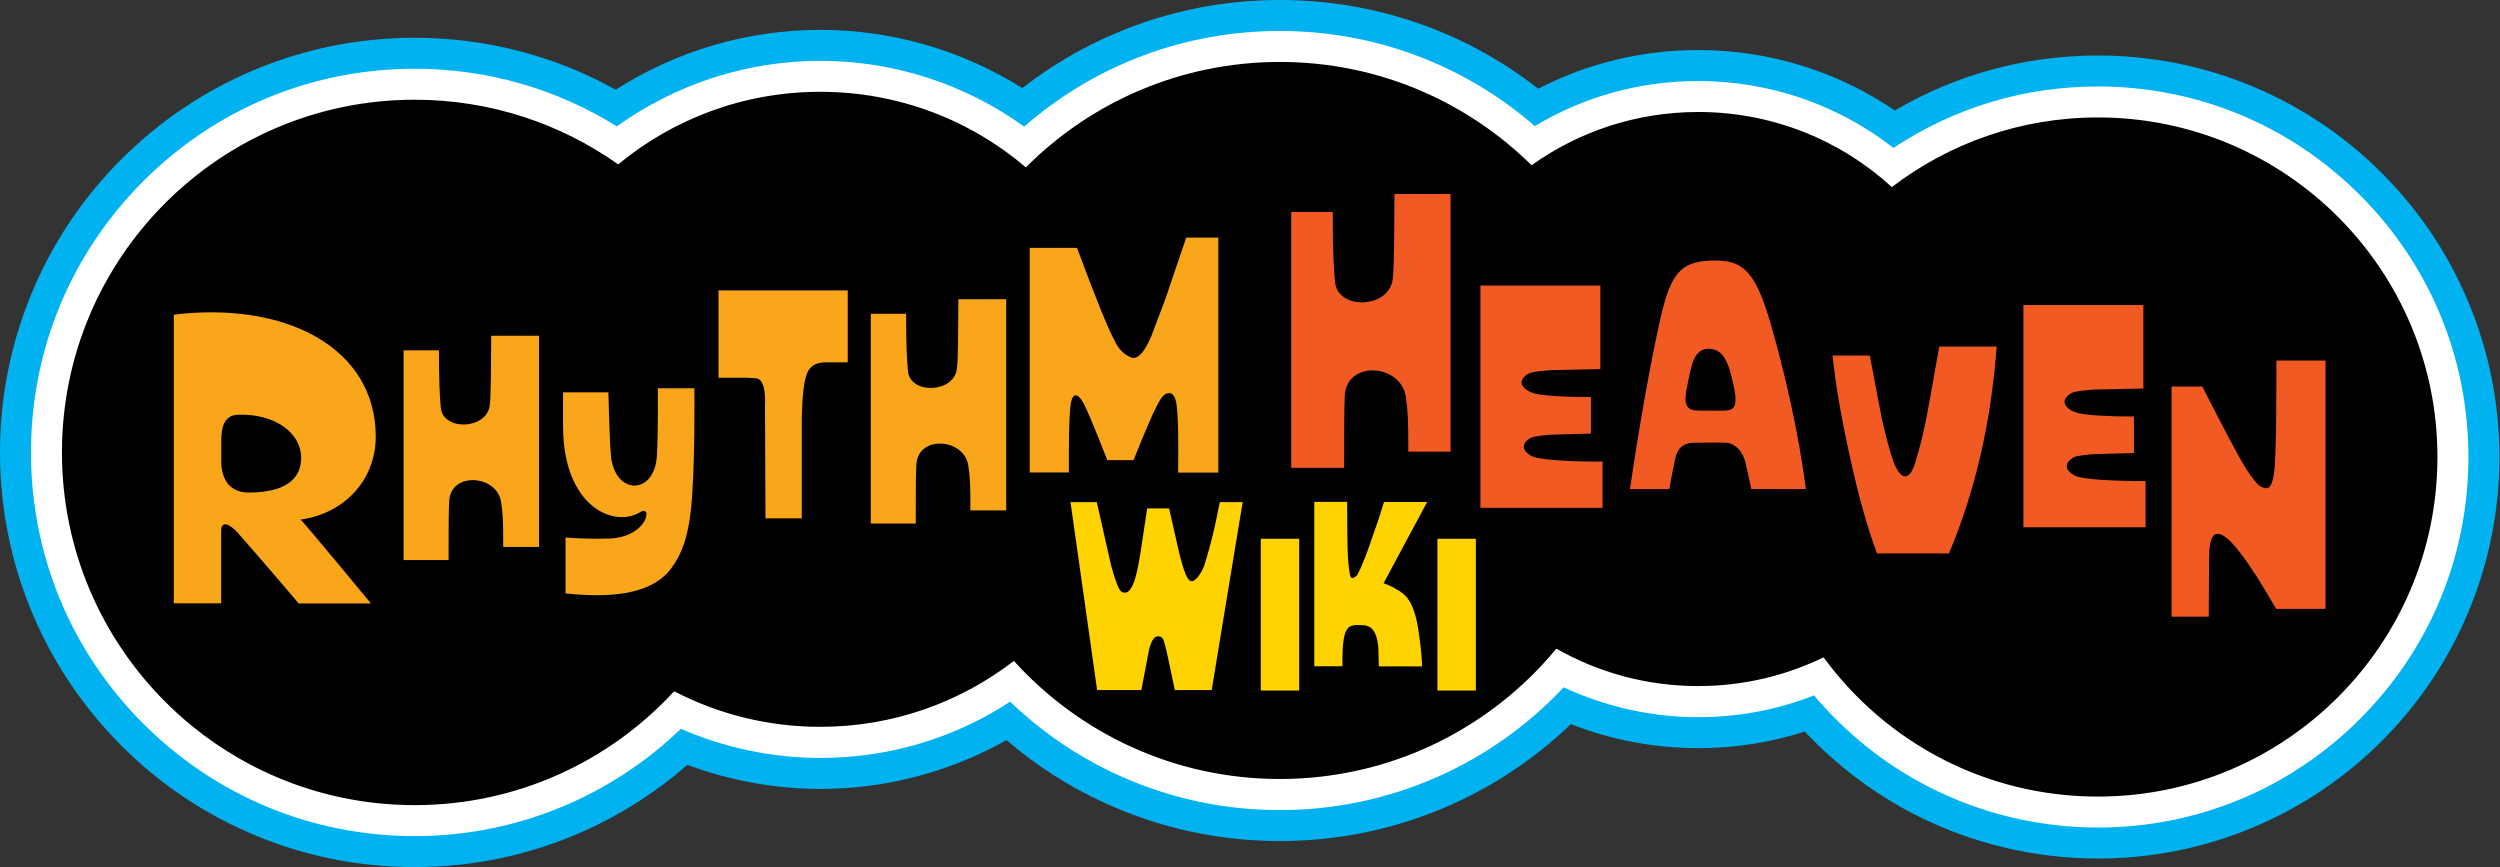 <?xml version="1.0" encoding="UTF-8"?>
<svg width="2018px" height="700px" viewBox="0 0 2018 700" version="1.1" xmlns="http://www.w3.org/2000/svg" xmlns:xlink="http://www.w3.org/1999/xlink">
    <rect x="0" y="0" width="2018" height="700" fill="#333333" stroke="none"/>
    <title>RHWiki Logo</title>
    <g id="Page-1" stroke="none" stroke-width="1" fill="none" fill-rule="evenodd">
        <g id="RHWiki-Logo" transform="translate(0, 0)" fill-rule="nonzero">
            <g id="Cloud">
                <path d="M1992,242.7 C1975.7,204.1 1952.3,169.4 1922.6,139.7 C1892.9,110 1858.2,86.6 1819.6,70.3 C1779.6,53.4 1737.2,44.8 1693.4,44.8 C1635,44.8 1579,60.1 1529.5,89.2 C1483,57.5 1428,40.4 1370.8,40.4 C1325.3,40.4 1281.3,51.1 1241.7,71.6 C1182.3,25.2 1109.5,0 1033.1,0 C987.2,0 942.6,9 900.7,26.8 C873.5,38.3 848.3,53.1 825.2,71.1 C776.7,40.6 720.1,24.1 662.1,24.1 C603.4,24.1 546,41.1 497,72.4 C447.6,44.9 392.1,30.5 334.7,30.5 C289.5,30.5 245.7,39.4 204.4,56.8 C164.5,73.7 128.8,97.8 98,128.5 C67.3,159.2 43.1,195 26.3,234.9 C8.9,276.2 0,320 0,365.2 C0,410.4 8.9,454.2 26.3,495.5 C43.2,535.4 67.3,571.1 98,601.9 C128.7,632.6 164.5,656.8 204.4,673.6 C245.7,691.1 289.5,699.9 334.7,699.9 C382.3,699.9 428.3,690.1 471.5,670.8 C502,657.1 529.9,639.2 554.9,617.4 C589.1,630.1 625.6,636.8 662.1,636.8 C696.5,636.8 730.3,631.1 762.5,619.9 C779.8,613.9 796.5,606.4 812.4,597.4 C836.7,618.2 863.6,635.4 893,648.7 C937.1,668.7 984.3,678.9 1033.1,678.9 C1121.5,678.9 1205.1,644.9 1268,584.5 C1300.6,597.3 1335.6,603.9 1370.8,603.9 C1400.4,603.9 1429.2,599.4 1456.8,590.5 C1482,617.3 1511.7,639.9 1544.3,656.8 C1590,680.5 1641.6,693 1693.4,693 C1737.1,693 1779.6,684.4 1819.6,667.5 C1858.2,651.2 1892.9,627.8 1922.6,598.1 C1952.3,568.4 1975.7,533.7 1992,495.1 C2008.9,455.1 2017.5,412.7 2017.5,368.9 C2017.5,325.1 2008.9,282.7 1992,242.7 Z" id="Light_Blue" fill="#00B3F0"></path>
                <path d="M1904.9,157.4 C1848.4,100.9 1773.3,69.8 1693.4,69.8 C1634,69.8 1577.4,86.9 1528.4,119.4 C1483.5,84.4 1428.3,65.4 1370.8,65.4 C1323.8,65.4 1278.6,77.9 1238.9,101.8 C1181.8,52.1 1109.4,25 1033.1,25 C956.4,25 883.9,52.3 826.7,102.2 C779,67.8 721.4,49.1 662.1,49.1 C603.1,49.1 545.5,67.8 497.9,102 C449,71.5 393,55.5 334.7,55.5 C252,55.5 174.2,87.7 115.7,146.2 C57.2,204.7 25,282.5 25,365.2 C25,447.9 57.2,525.7 115.7,584.2 C174.2,642.7 252,674.9 334.7,674.9 C378.8,674.9 421.3,665.8 461.2,648 C494,633.3 523.7,613.2 549.6,588.3 C584.9,603.7 623.5,611.8 662.1,611.8 C717.2,611.8 769.8,596.2 815.4,566.4 C841.2,591.2 870.7,611.2 903.3,626 C944.2,644.5 987.8,653.9 1033.1,653.9 C1120.5,653.9 1202.8,618 1262.2,554.8 C1296.1,570.6 1333.2,578.9 1370.8,578.9 C1403.2,578.9 1434.6,573 1464.3,561.3 C1489.6,591.4 1520.9,616.6 1555.8,634.6 C1598,656.5 1645.6,668 1693.4,668 C1773.3,668 1848.4,636.9 1904.9,580.4 C1961.4,523.9 1992.5,448.8 1992.5,368.9 C1992.5,289 1961.4,213.9 1904.9,157.4 Z" id="White" fill="#FFFFFF"></path>
                <path d="M1693.4,94.8 C1630.8,94.8 1573.2,115.8 1527.1,151 C1485.9,113.3 1431,90.4 1370.8,90.4 C1320.7,90.4 1274.2,106.3 1236.3,133.4 C1184,81.8 1112.3,50 1033.1,50 C953,50 880.5,82.5 828.1,135.1 C783.4,97 725.4,74.1 662.1,74.1 C600.1,74.1 543.3,96.1 499,132.7 C452.6,99.8 395.9,80.5 334.7,80.5 C177.5,80.5 50,208 50,365.2 C50,522.4 177.5,649.9 334.7,649.9 C417.6,649.9 492.1,614.5 544.2,558 C579.5,576.3 619.6,586.7 662.1,586.7 C721,586.7 775.2,566.8 818.4,533.5 C871.4,592 947.9,628.8 1033.1,628.8 C1123,628.8 1203.3,587.8 1256.3,523.6 C1290.1,542.8 1329.1,553.8 1370.8,553.8 C1407.1,553.8 1441.5,545.4 1472,530.6 C1521.9,598.8 1602.4,643 1693.4,643 C1844.8,643 1967.5,520.3 1967.5,368.9 C1967.5,217.5 1844.8,94.8 1693.4,94.8 Z" id="Black" fill="#000000"></path>
            </g>
            <g id="Rhythm_Heaven_Wiki_1_" transform="translate(140.3, 156.6)">
                <polygon id="I_3_" fill="#FFD300" points="1020 400.8 1020 278.3 1051 278.3 1051 400.8"></polygon>
                <path d="M997.7,329.1 L996.2,326.8 C995.3,325.4 993.9,323.9 992,322.4 C991.7,322.2 991.4,322 991.2,321.8 C990,320.8 988.5,319.9 986.9,319.1 C983.8,317.1 980.4,315.5 976.7,314.3 L976.5,314.2 C978,311.5 979.4,308.8 980.9,306 C982.3,303.3 983.8,300.5 985.3,297.8 C986.8,295.1 988.2,292.4 989.7,289.6 C991.1,286.9 992.6,284.1 994.1,281.4 C995.6,278.7 997,276 998.5,273.2 C999.9,270.5 1001.4,267.7 1002.9,265 C1004.4,262.3 1005.9,259.6 1007.3,256.8 C1008.8,254.1 1010.2,251.3 1011.7,248.6 L976.9,248.6 L975.7,252.4 C973.3,260.4 970.2,269.4 966.6,279.4 L965.1,283.9 L962.1,292 L960.7,295.6 L958.1,301.8 C956.7,304.8 955.9,306.2 955.8,306.5 C955.6,307 955.3,307.4 955,307.8 C954.4,308.5 954.1,308.7 953.4,309.1 L952.8,309.5 C952.3,309.8 951.8,309.9 951.1,309.9 C950.8,309.9 950.6,309.8 950.4,309.6 L950.3,309.5 C950.2,309.4 950.2,309.4 950.2,309.4 C950.2,309.4 950.2,309.4 950.1,309.3 C949.7,308.4 949.4,307.4 949.2,306.2 C948.6,302.9 948.1,298.9 947.8,294.2 C947.3,285.2 947.1,269.9 947.1,248.5 L920.6,248.5 L920.6,381.2 L943.3,381.2 C943.3,376.1 943.3,372.8 943.4,371.4 C943.5,364.7 944.1,359.2 945.3,355.1 C946.3,352 947.7,349.9 949.5,349.1 C950.9,348.4 952.7,348 954.8,347.9 C955.2,347.9 955.6,347.9 956.1,347.9 L958.9,348 C961.4,348 963.5,348.5 965.1,349.4 C966.9,350.4 968.4,352.1 969.5,354.4 C971.3,358.1 971.9,362 972.3,366.2 L972.7,381.3 L1007.6,381.3 C1007.3,371.2 1006,361.4 1004.5,351.1 C1002.9,340.6 1000.2,333.3 997.7,329.1 Z" id="K" fill="#FFD300"></path>
                <polygon id="I" fill="#FFD300" points="877.4 400.8 877.4 278.3 908.4 278.3 908.4 400.8"></polygon>
                <path d="M862.9,248.7 L844.4,248.7 C843.6,252.1 842.8,255.9 842.2,259.2 C839.7,271.7 836.8,283.2 833.6,293.9 C833,296 832.4,297.9 831.9,299.6 C830.5,303.6 825.9,312.2 822,312.5 C820.6,312.6 819.8,312.3 818.2,309.8 C816.1,306.5 813.9,298.9 811.8,290.9 L803.4,253.8 L785.7,253.8 C784.1,264.6 782.5,275.5 780.8,286.3 L780.3,289.6 C778.4,301.7 776.5,310 774.5,314.6 C774.5,314.6 774.5,314.6 774.5,314.6 C773.1,318 770.8,321.6 768.6,321.7 C767.2,321.8 764.9,322.3 762.9,318.4 C761.1,314.9 758.6,307.5 756.5,299.5 L745,248.7 L723.8,248.7 L745.3,400.4 L781,400.4 L787,368.9 C788,364.2 789.3,360.9 791,358.8 C792,357.6 793.2,357 794.7,357 C796.7,357 798.3,358.1 799.1,360.6 C800.1,363.8 801.5,369.2 803.1,377 C803.8,380.4 806.4,392.7 808,400.4 L837.8,400.4 C841.7,377 846.5,347.8 850.3,324.3 L862.7,249.2 L862.7,249.2 L862.9,248.7 Z" id="W" fill="#FFD300"></path>
                <path d="M1612.6,341.1 L1612.6,155.4 L1637.4,155.4 C1654.4,188.9 1666.1,211 1672.7,221.7 C1677.2,228.7 1680.7,233.2 1683.3,235.3 C1685.2,236.7 1687.2,237.5 1689.2,237.5 C1692.7,237.5 1694.9,231.8 1695.8,220.3 C1696.7,208.9 1697.2,185.5 1697.2,150.4 L1697.2,134.4 L1736.9,134.4 L1736.9,334.9 L1697,334.9 C1673.8,294.5 1658.2,274.3 1650.1,274.3 L1649.6,274.3 C1645.1,274.3 1642.9,280.9 1642.9,294.2 L1642.6,341.2 L1612.6,341.2 L1612.6,341.1 Z" id="N" fill="#F15A22"></path>
                <path d="M1493,269 L1493,89.6 L1589.8,89.6 L1589.8,157 L1549.4,157.9 C1543.3,158.3 1538.4,158.9 1534.7,159.7 C1531.9,160.3 1529.6,161.7 1527.8,163.8 C1526.7,165.1 1526.2,166.5 1526.2,167.8 C1526.2,169.6 1527.2,171.3 1529.1,172.9 C1530.7,174.3 1532.6,175.4 1534.7,176 L1536.9,176.8 C1544.8,178.6 1559.9,179.6 1582.2,179.6 L1582.2,209.1 L1549.2,210 C1544,210.4 1539.8,211 1536.4,211.6 C1533.6,212.2 1531.4,213.6 1529.6,215.7 C1528.5,217 1528,218.4 1528,219.7 C1528,221.5 1528.9,223.1 1530.7,224.7 C1532.5,226.3 1534.4,227.4 1536.5,228.1 C1545.4,230.5 1563.8,231.7 1591.6,231.7 L1591.6,269 L1493,269 L1493,269 Z" id="E_1_" fill="#F15A22"></path>
                <path d="M1374.8,290.1 C1367.1,269.5 1359.9,243.8 1353.2,213.2 C1346.4,182.9 1341.6,155.3 1338.9,130.4 L1369,130.4 L1378.4,179.9 C1382,196.1 1385.3,208.1 1388,215.9 C1391.2,223.9 1394.3,227.9 1397.5,227.9 C1400.7,227.9 1403.4,224.2 1405.7,216.8 C1409.4,204.8 1412.7,191.6 1415.4,177.1 L1425.1,123.1 L1471.4,123.1 C1467,183.8 1454.2,239.5 1432.9,290.1 L1374.8,290.1 L1374.8,290.1 Z" id="V" fill="#F15A22"></path>
                <path d="M1317.4,238.2 C1312,195.2 1300.1,142.6 1288.7,103.8 C1277.2,64.8 1267.8,53.699 1245,53.699 C1219.1,53.6 1209.8,60.8 1201.4,94.4 C1193.4,128.2 1183.4,183.7 1175.4,238.2 L1207.2,238.2 C1207.8,233.9 1210.3,220.9 1212,213.3 C1213.7,205.6 1218.2,200.8 1227.2,200.8 C1234.6,200.8 1248.3,200.5 1253.2,200.8 C1260.1,201.3 1266.5,207.5 1268.7,217 C1270.2,223.3 1272.1,232.2 1273.3,238.1 L1317.4,238.2 Z M1250.2,174.9 C1245.3,174.8 1234,175 1228.3,174.7 C1222.8,174.5 1219.6,170.9 1220.3,163.6 C1220.9,156.8 1224.1,142.8 1225.4,138.1 C1228,128.3 1233.4,124.4 1239.7,124.9 C1249.8,125.6 1254.7,133.8 1258.6,152.6 C1259,154.4 1260,158.2 1260.5,163.2 C1261.2,173.4 1258,174.8 1250.2,174.9" id="A" fill="#F15A22"></path>
                <path d="M1054.7,253.3 L1054.7,73.9 L1151.5,73.9 L1151.5,141.3 L1111.1,142.2 C1105,142.6 1100.1,143.2 1096.4,144 C1093.6,144.6 1091.3,146 1089.5,148.1 C1088.4,149.4 1087.9,150.8 1087.9,152.1 C1087.9,153.9 1088.9,155.6 1090.8,157.2 C1092.4,158.6 1094.3,159.7 1096.4,160.3 L1098.6,161.1 C1106.5,162.9 1121.6,163.9 1143.9,163.9 L1143.9,193.4 L1110.9,194.3 C1105.7,194.7 1101.5,195.3 1098.1,195.9 C1095.3,196.5 1093.1,197.9 1091.3,200 C1090.2,201.3 1089.7,202.7 1089.7,204 C1089.7,205.8 1090.6,207.4 1092.4,209 C1094.2,210.6 1096.1,211.7 1098.2,212.4 C1107.1,214.8 1125.5,216 1153.3,216 L1153.3,253.3 L1054.7,253.3 L1054.7,253.3 Z" id="E" fill="#F15A22"></path>
                <path d="M985.3,5.68434189e-14 C985.1,30.8 985.2,58.8 983.9,68.8 C980.9,92.6 939.4,94 937.3,70.9 C936.3,60.1 935.5,45.8 935.5,14.5 L902,14.5 L902,221 L944.7,221 C944.7,188.2 944.7,174 945.2,162.9 C946.7,133.7 990.7,137.2 994.5,163.8 C996.2,175.9 996.5,181.6 996.5,208 L1030.6,208 L1030.6,5.68434189e-14 L985.3,5.68434189e-14 L985.3,5.68434189e-14 Z" id="H_2_" fill="#F15A22"></path>
                <path d="M810.7,224.8 L810.8,205.3 C810.8,187.6 810.3,175.5 809.3,169 C808.2,163.4 806.3,160.7 803.7,160.7 C801.1,160.7 798.8,162.2 796.8,165.2 C793,170.8 785.6,187.3 774.7,214.8 L753.5,214.8 C743.4,188.9 736.9,173.5 734,168.3 C731.8,164.4 729.8,162.5 728,162.5 C726.4,162.5 725.2,164.1 724.4,167.3 C723.2,172.9 722.5,186.3 722.5,207.3 L722.5,224.8 L690.9,224.8 L690.9,43.5 L729.1,43.5 C743.7,82.9 753.8,108.1 759.6,118.8 C762.6,125.2 766.9,129.5 772.5,131.9 C773.2,132.2 773.9,132.3 774.6,132.3 C779.2,132.3 784,126.6 788.9,115.1 L800.4,84.7 L817.2,35.2 L843.1,35.2 L843.1,224.9 L810.7,224.9 L810.7,224.8 Z" id="M" fill="#FAA61A"></path>
                <path d="M633.3,84.9 C633.1,110.1 633.2,133.2 632.1,141.3 C629.5,160.8 594.3,161.9 592.6,143 C591.8,134.1 591.1,122.4 591.1,96.7 L562.6,96.7 L562.6,266 L598.9,266 C598.9,239.1 598.9,227.4 599.4,218.3 C600.7,194.3 638,197.2 641.3,219.1 C642.8,229 643,233.7 643,255.4 L671.9,255.4 L671.9,84.9 L633.3,84.9 Z" id="H_1_" fill="#FAA61A"></path>
                <path d="M477.6,261.9 L477.2,171.7 L477.3,167.2 C477.3,155.1 474.7,149 469.6,148.7 L462.5,148.3 L439.7,148.3 L439.7,77.8 L544,77.8 L544,135.9 L534,135.9 L525.7,135.9 C518.4,135.9 513.6,138.9 511.3,144.4 C508.7,150.4 507.3,162.3 506.9,180.2 L506.9,261.8 L477.6,261.8 L477.6,261.9 Z" id="T" fill="#FAA61A"></path>
                <path d="M390.7,156.8 C390.7,156.8 391.1,188 390,210.7 C388.3,243.9 355.5,243.3 352.8,210.7 C351.5,193.6 350.8,160.1 350.8,160.1 L314.2,160.1 L314.2,187.3 C314.2,252.3 355.3,270.1 376.8,256.6 C378.1,255.8 379.4,255.4 380.5,256.1 C381.7,256.9 381.7,258.3 381.2,260.6 C379.9,266.8 370.6,277.4 351.7,278.1 C337.3,278.6 323.3,277.8 316.2,277.3 L316.2,322.4 C347.8,325.7 384.4,325.1 401.5,302.2 C410.4,290.2 415,276.5 417.4,255 C421,221.2 420.2,156.8 420.2,156.8 L390.7,156.8 L390.7,156.8 Z" id="Y" fill="#FAA61A"></path>
                <path d="M256.2,114.4 C256,139.6 256.1,162.7 255,170.8 C252.4,190.3 217.2,191.4 215.5,172.5 C214.7,163.6 214,151.9 214,126.2 L185.5,126.2 L185.5,295.5 L221.8,295.5 C221.8,268.6 221.8,256.9 222.3,247.8 C223.6,223.8 260.9,226.7 264.2,248.6 C265.7,258.5 265.9,263.2 265.9,284.9 L294.8,284.9 L294.8,114.4 L256.2,114.4 Z" id="H" fill="#FAA61A"></path>
                <path d="M102.4,262.8 C136.6,258.1 162.9,231.9 163,195.9 C163,123.7 89.7,86.4 -5.68434189e-14,97.4 L-5.68434189e-14,330.4 L38.2,330.4 L38.2,272.1 C38.2,263.2 45,266.3 51.3,273.1 C55.7,277.9 82.2,308.5 100.8,330.5 L159.1,330.5 C159.1,330.4 108.3,269 102.4,262.8 M51.1,178.2 C81.7,176.9 102.8,193 102.8,212.9 C102.8,231.5 88.1,240.9 60.4,241 C46.2,241 38.3,231.7 38.3,215.4 C38.3,208.2 38.3,207.7 38.3,199.7 C38.2,188.4 40.6,179 51.1,178.2 Z" id="R" fill="#FAA61A"></path>
            </g>
        </g>
    </g>
</svg>
